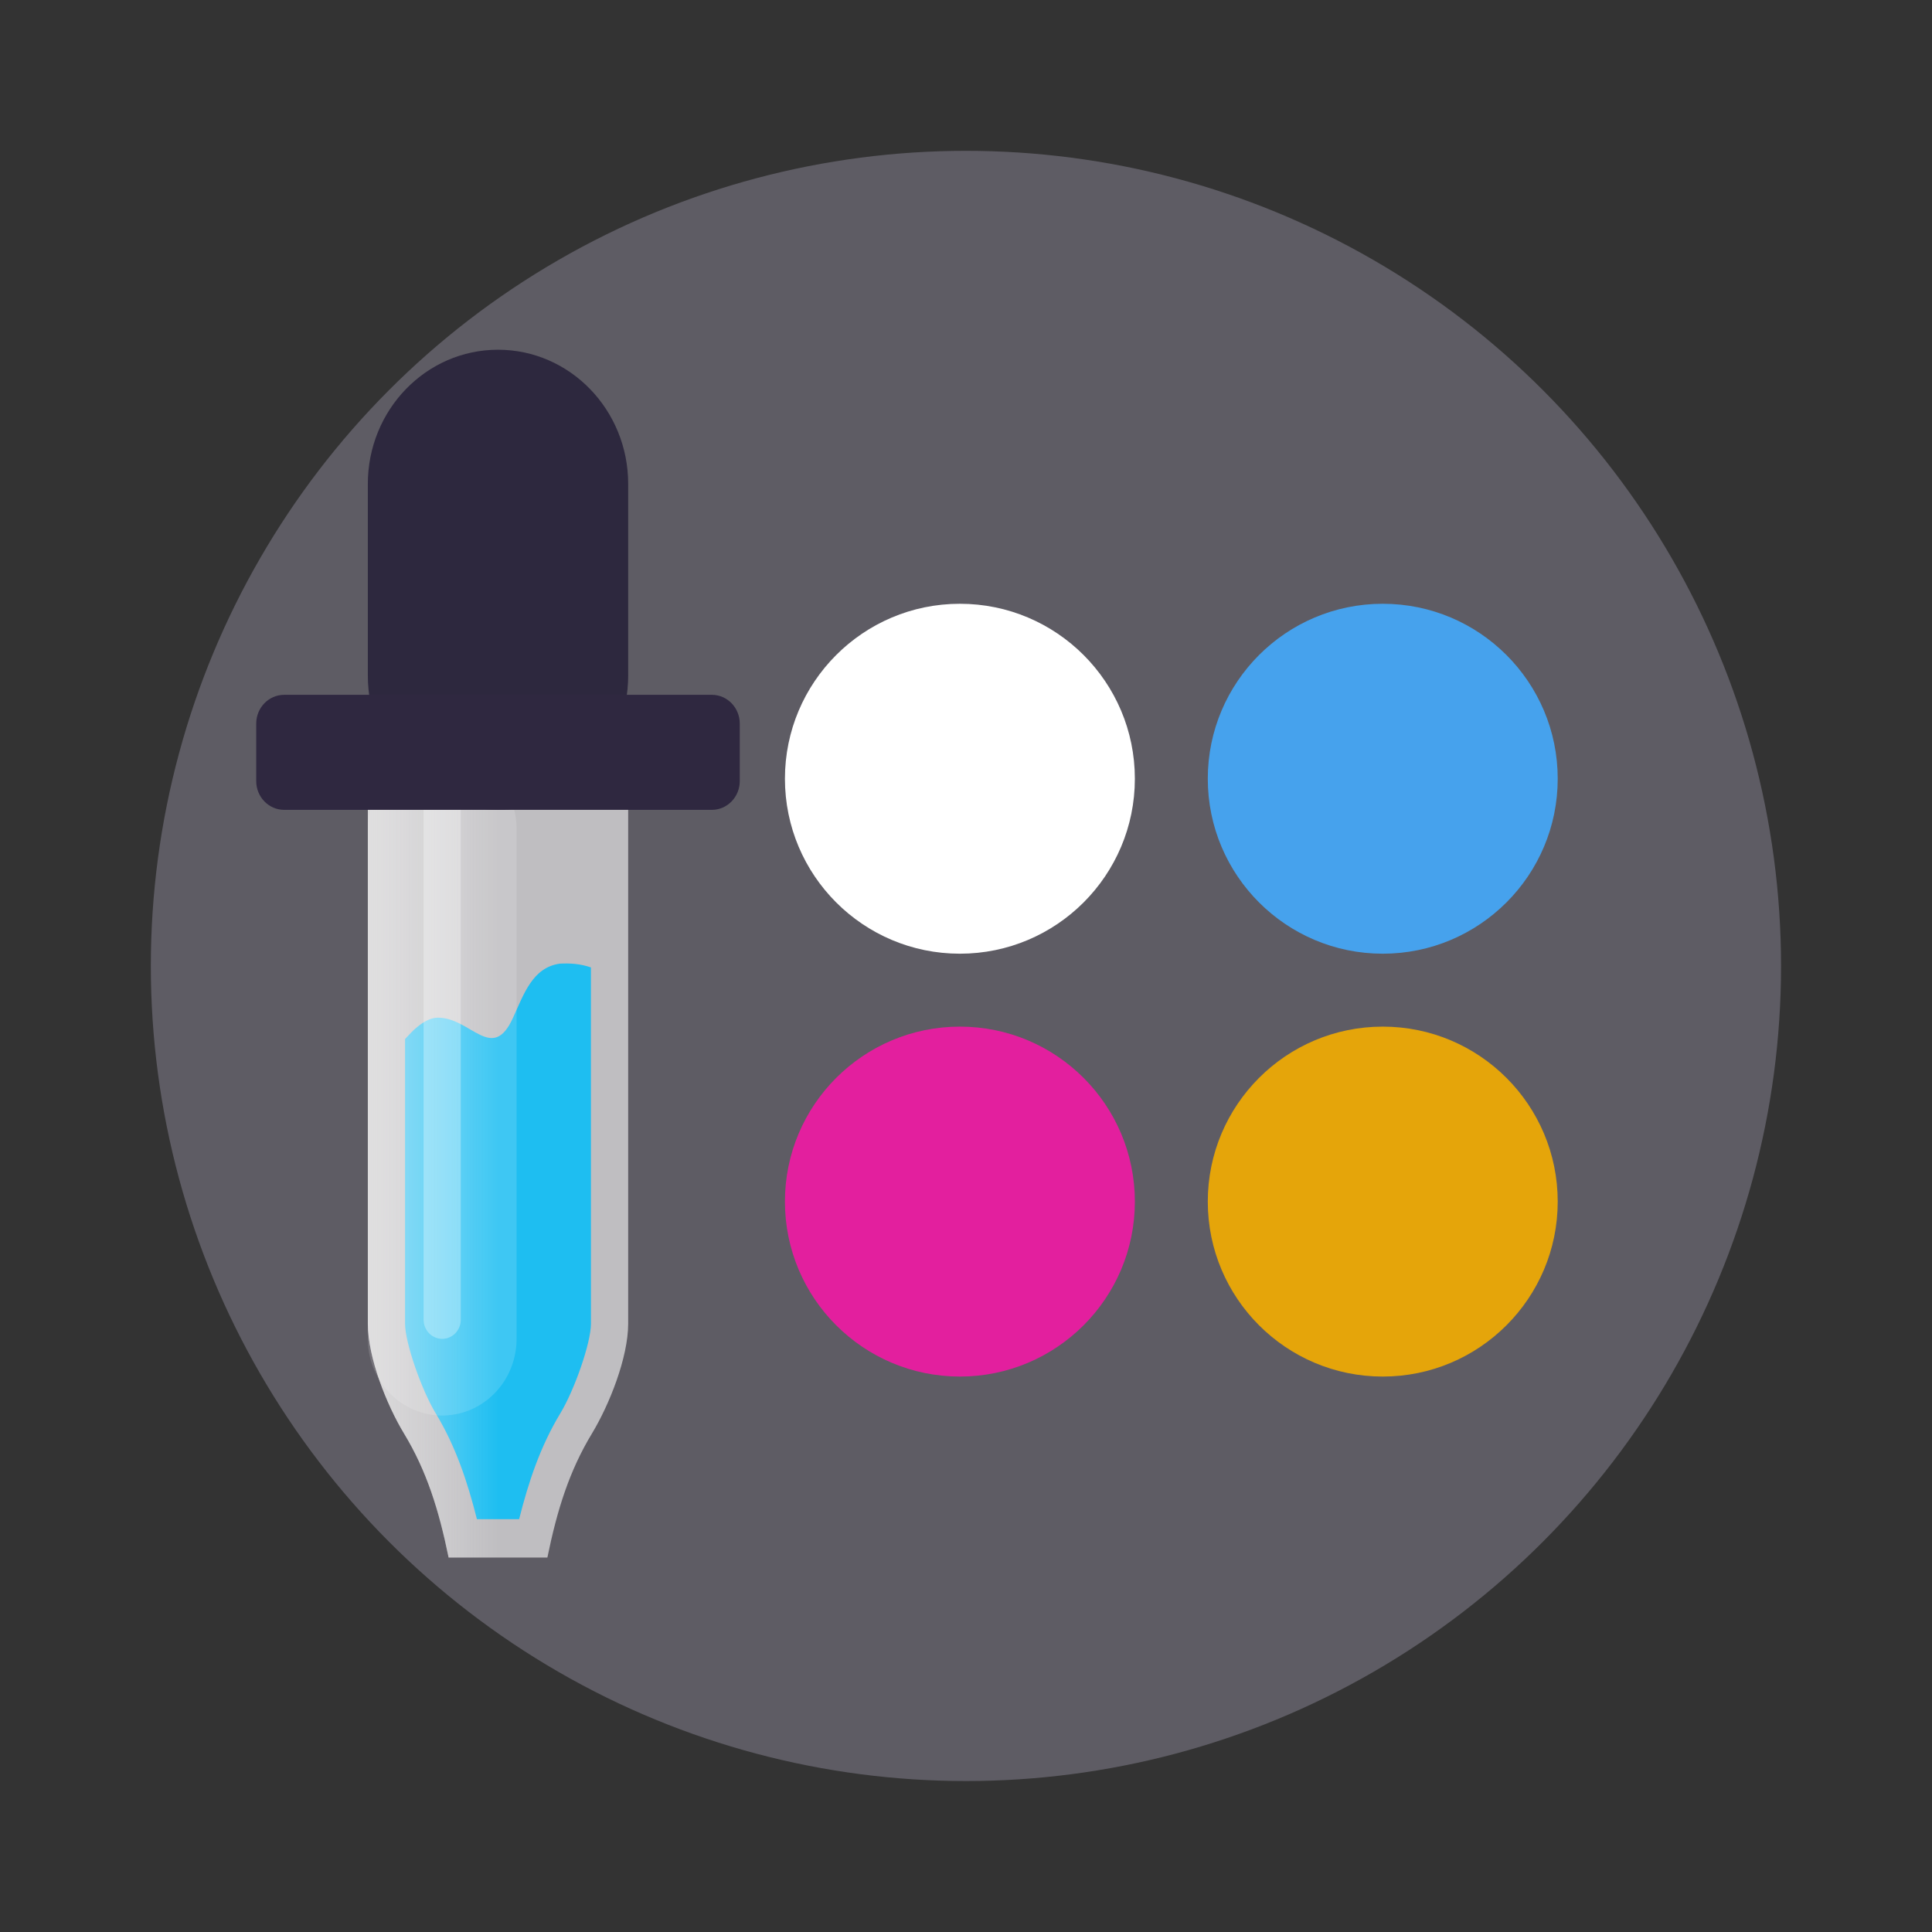 <?xml version="1.0" encoding="UTF-8" standalone="no"?>
<svg
   inkscape:version="1.2.2 (b0a8486541, 2022-12-01)"
   sodipodi:docname="White background.svg"
   id="svg12"
   version="1.1"
   viewBox="0 0 16.933 16.933"
   height="64"
   width="64"
   xmlns:inkscape="http://www.inkscape.org/namespaces/inkscape"
   xmlns:sodipodi="http://sodipodi.sourceforge.net/DTD/sodipodi-0.dtd"
   xmlns="http://www.w3.org/2000/svg"
   xmlns:svg="http://www.w3.org/2000/svg">
  <rect x="0" y="0" width="16.933" height="16.933" fill="#333333" stroke="none"/>
  <defs
     id="defs16">
    <linearGradient
       id="linearGradient1229"
       inkscape:swatch="solid">
      <stop
         style="stop-color:#000000;stop-opacity:1;"
         offset="0"
         id="stop1227" />
    </linearGradient>
    <rect
       x="4.438"
       y="5.592"
       width="31.334"
       height="14.402"
       id="rect2126" />
    <rect
       x="4.438"
       y="5.592"
       width="31.334"
       height="14.402"
       id="rect2126-3" />
    <linearGradient
       id="n"
       gradientUnits="userSpaceOnUse"
       x1="4"
       x2="56"
       y1="38.5"
       y2="38.5"
       gradientTransform="matrix(0.265,0,0,0.265,-9.429,-8.566)">
      <stop
         offset="0"
         stop-color="#ffffff"
         stop-opacity="0"
         id="stop79" />
      <stop
         offset="0.3"
         stop-color="#ffffff"
         stop-opacity="0.263"
         id="stop81" />
      <stop
         offset="1"
         stop-color="#ffffff"
         stop-opacity="0"
         id="stop83" />
    </linearGradient>
    <radialGradient
       id="m"
       cx="30"
       cy="186"
       gradientTransform="matrix(0.315,0,0,0.265,-10.932,-54.073)"
       gradientUnits="userSpaceOnUse"
       r="14">
      <stop
         offset="0"
         stop-color="#9a9996"
         stop-opacity="0"
         id="stop72" />
      <stop
         offset="0.779"
         stop-color="#9a9996"
         stop-opacity="0"
         id="stop74" />
      <stop
         offset="1"
         stop-color="#77767b"
         id="stop76" />
    </radialGradient>
    <linearGradient
       id="l"
       gradientUnits="userSpaceOnUse"
       x1="-2.958"
       x2="62.958"
       y1="42"
       y2="42"
       gradientTransform="matrix(0.265,0,0,0.265,-9.429,-8.566)">
      <stop
         offset="0"
         stop-color="#241f31"
         id="stop63" />
      <stop
         offset="0.288"
         stop-color="#77767b"
         id="stop65" />
      <stop
         offset="0.652"
         stop-color="#2f2840"
         id="stop67" />
      <stop
         offset="1"
         stop-color="#241f31"
         id="stop69" />
    </linearGradient>
    <radialGradient
       id="k"
       cx="26"
       cy="190.167"
       gradientTransform="matrix(0.265,0,0,0.454,-9.429,-91.114)"
       gradientUnits="userSpaceOnUse"
       r="14">
      <stop
         offset="0"
         stop-color="#5e5c64"
         id="stop58" />
      <stop
         offset="1"
         stop-color="#241f31"
         id="stop60" />
    </radialGradient>
    <linearGradient
       id="j"
       gradientUnits="userSpaceOnUse"
       x1="16"
       x2="30"
       y1="86"
       y2="86"
       gradientTransform="matrix(0.265,0,0,0.265,-9.429,-8.566)">
      <stop
         offset="0"
         stop-color="#f6f5f4"
         stop-opacity="0.502"
         id="stop53" />
      <stop
         offset="1"
         stop-color="#ffffff"
         stop-opacity="0"
         id="stop55" />
    </linearGradient>
    <linearGradient
       id="i"
       gradientTransform="matrix(0.214,-0.187,0.214,0.187,-65.787,-17.153)"
       gradientUnits="userSpaceOnUse"
       x1="72.062"
       x2="40.97"
       y1="230.291"
       y2="310.562">
      <stop
         offset="0"
         stop-color="#1ebef1"
         id="stop48" />
      <stop
         offset="1"
         stop-color="#2509e8"
         id="stop50" />
    </linearGradient>
    <clipPath
       id="h">
      <rect
         height="152"
         width="192"
         id="rect45"
         x="0"
         y="0" />
    </clipPath>
    <mask
       id="g">
      <g
         filter="url(#f)"
         id="g42">
        <rect
           fill-opacity="0.3"
           height="128"
           width="128"
           id="rect40"
           x="0"
           y="0" />
      </g>
    </mask>
    <filter
       id="f"
       height="1"
       width="1"
       x="0"
       y="0">
      <feColorMatrix
         in="SourceGraphic"
         type="matrix"
         values="0 0 0 0 1 0 0 0 0 1 0 0 0 0 1 0 0 0 1 0"
         id="feColorMatrix37" />
    </filter>
    <linearGradient
       id="e"
       gradientTransform="matrix(0,-0.265,0.265,0,-60.757,31.121)"
       gradientUnits="userSpaceOnUse"
       x1="50"
       x2="70"
       y1="258"
       y2="258">
      <stop
         offset="0"
         stop-color="#576ce3"
         id="stop30" />
      <stop
         offset="0"
         stop-color="#bb34b1"
         id="stop32" />
      <stop
         offset="1"
         stop-color="#e31f9e"
         id="stop34" />
    </linearGradient>
    <linearGradient
       id="d"
       gradientTransform="matrix(0,-0.265,0.265,0,-51.761,40.116)"
       gradientUnits="userSpaceOnUse"
       x1="84"
       x2="104"
       y1="258"
       y2="258">
      <stop
         offset="0"
         stop-color="#e5a50a"
         id="stop25" />
      <stop
         offset="1"
         stop-color="#f6d32d"
         id="stop27" />
    </linearGradient>
    <linearGradient
       id="c"
       gradientTransform="matrix(0,-0.265,0.265,0,-60.757,21.596)"
       gradientUnits="userSpaceOnUse"
       x1="50"
       x2="70"
       y1="258"
       y2="258">
      <stop
         offset="0"
         stop-color="#c9c8c5"
         id="stop20" />
      <stop
         offset="1"
         stop-color="#f6f5f4"
         id="stop22" />
    </linearGradient>
    <linearGradient
       id="b"
       gradientTransform="matrix(0,-0.265,0.265,0,-51.761,30.592)"
       gradientUnits="userSpaceOnUse"
       x1="84"
       x2="104"
       y1="258"
       y2="258">
      <stop
         offset="0"
         stop-color="#46a2ed"
         id="stop15" />
      <stop
         offset="1"
         stop-color="#41c6f1"
         id="stop17" />
    </linearGradient>
    <linearGradient
       id="a"
       gradientTransform="matrix(0.265,0,0,0.204,-11.545,1.773)"
       gradientUnits="userSpaceOnUse"
       x1="16"
       x2="128"
       y1="74"
       y2="74">
      <stop
         offset="0"
         stop-color="#3d3846"
         id="stop2" />
      <stop
         offset="0.036"
         stop-color="#5e5c64"
         id="stop4" />
      <stop
         offset="0.071"
         stop-color="#3d3846"
         id="stop6" />
      <stop
         offset="0.929"
         stop-color="#3d3846"
         id="stop8" />
      <stop
         offset="0.964"
         stop-color="#5e5c64"
         id="stop10" />
      <stop
         offset="1"
         stop-color="#3d3846"
         id="stop12" />
    </linearGradient>
  </defs>
  <sodipodi:namedview
     id="namedview14"
     pagecolor="#505050"
     bordercolor="#eeeeee"
     borderopacity="1"
     inkscape:showpageshadow="0"
     inkscape:pageopacity="0"
     inkscape:pagecheckerboard="0"
     inkscape:deskcolor="#505050"
     showgrid="false"
     inkscape:zoom="5.6328125"
     inkscape:cx="66.21914"
     inkscape:cy="25.386963"
     inkscape:window-width="1920"
     inkscape:window-height="972"
     inkscape:window-x="0"
     inkscape:window-y="0"
     inkscape:window-maximized="1"
     inkscape:current-layer="g1014" />
  <circle
     cx="8.466"
     cy="8.466"
     fill="#32a3d7"
     style="fill:#5e5c64;fill-opacity:1;stroke-width:1;paint-order:stroke fill markers;stroke:none;stroke-opacity:1"
     id="circle2"
     r="7.144" />
  <g
     id="g1014"
     transform="matrix(0.414,0,0,0.414,5.361,4.128)"
     inkscape:label="g1014">
    <g
       id="g1672"
       transform="translate(0.511,1.745)">
      <path
         d="m 15.813,1.066 c 2.045,0 3.704,1.659 3.704,3.704 0,2.045 -1.659,3.704 -3.704,3.704 -2.045,0 -3.704,-1.659 -3.704,-3.704 0,-2.045 1.659,-3.704 3.704,-3.704 z m 0,0"
         fill="url(#b)"
         id="path90"
         style="fill:#46a2ed;fill-opacity:1;stroke-width:0.265" />
      <path
         d="m 6.861,1.066 c 2.045,0 3.704,1.659 3.704,3.704 0,2.045 -1.659,3.704 -3.704,3.704 -2.045,0 -3.704,-1.659 -3.704,-3.704 0,-2.045 1.659,-3.704 3.704,-3.704 z m 0,0"
         fill="url(#c)"
         id="path92"
         style="fill:#ffffff;fill-opacity:1;stroke-width:0.265" />
      <path
         d="m 15.813,10.018 c 2.045,0 3.704,1.659 3.704,3.704 0,2.045 -1.659,3.704 -3.704,3.704 -2.045,0 -3.704,-1.659 -3.704,-3.704 0,-2.045 1.659,-3.704 3.704,-3.704 z m 0,0"
         fill="url(#d)"
         id="path94"
         style="fill:#e5a50a;fill-opacity:1;stroke-width:0.265" />
      <path
         d="m 6.861,10.018 c 2.045,0 3.704,1.659 3.704,3.704 0,2.045 -1.659,3.704 -3.704,3.704 -2.045,0 -3.704,-1.659 -3.704,-3.704 0,-2.045 1.659,-3.704 3.704,-3.704 z m 0,0"
         fill="url(#e)"
         id="path96"
         style="fill:#e31f9e;fill-opacity:1;stroke-width:0.265" />
    </g>
    <g
       id="g1691"
       transform="matrix(0.744,0,0,0.767,-1.297,4.003)">
      <g
         id="g1666"
         inkscape:label="bttm">
        <path
           d="M -5.195,3.605 V 18.316 c 0,0.934 0.536,2.241 1.03,3.032 0.645,1.034 0.991,2.11 1.268,3.423 h 2.811 C 0.191,23.458 0.537,22.381 1.182,21.348 1.676,20.556 2.213,19.25 2.213,18.316 V 3.605 Z m 0,0"
           fill="#ffffff"
           fill-opacity="0.6"
           id="path102"
           style="stroke-width:0.265" />
        <path
           d="m 0.269,8.379 c -0.776,0.104 -1.022,0.836 -1.332,1.491 -0.589,1.269 -1.203,-0.007 -2.142,0 -0.184,0.001 -0.377,0.095 -0.567,0.243 -0.132,0.099 -0.26,0.239 -0.364,0.347 v 7.855 c 0,0.53 0.47,1.831 0.87,2.472 0.574,0.919 0.906,1.893 1.175,2.925 h 1.201 C -0.622,22.681 -0.289,21.707 0.284,20.788 0.684,20.147 1.154,18.846 1.154,18.316 L 1.153,8.483 C 0.842,8.38 0.564,8.365 0.269,8.379 Z m 0,0"
           fill="url(#i)"
           id="path104"
           style="fill:#1ebef1;fill-opacity:1;stroke-width:0.265" />
        <path
           d="M -5.195,3.605 V 18.316 c 0,0.934 0.536,2.241 1.03,3.032 0.645,1.034 0.991,2.11 1.268,3.423 h 2.811 C 0.191,23.458 0.537,22.381 1.182,21.348 1.676,20.556 2.213,19.25 2.213,18.316 V 3.605 Z m 0,0"
           fill="url(#j)"
           id="path106"
           style="fill:url(#j);stroke-width:0.265" />
        <path
           d="M -3.079,18.735 V 4.663"
           fill="none"
           stroke="#ffffff"
           stroke-linecap="round"
           stroke-opacity="0.141"
           stroke-width="4.233"
           id="path108" />
        <path
           d="M -3.079,18.206 V 4.134"
           fill="none"
           stroke="#ffffff"
           stroke-linecap="round"
           stroke-opacity="0.302"
           stroke-width="1.058"
           id="path110" />
      </g>
      <g
         id="g1659"
         inkscape:label="top">
        <path
           d="m -1.491,-8.566 c 2.045,0 3.704,1.659 3.704,3.704 v 5.292 c 0,2.045 -1.659,3.704 -3.704,3.704 -2.045,0 -3.704,-1.659 -3.704,-3.704 V -4.862 c 0,-2.045 1.659,-3.704 3.704,-3.704 z m 0,0"
           fill="url(#k)"
           id="path112"
           style="fill:#2d283e;fill-opacity:1;stroke-width:0.265" />
        <path
           d="M -7.577,0.959 H 4.594 c 0.438,0 0.794,0.356 0.794,0.794 v 1.587 c 0,0.438 -0.356,0.794 -0.794,0.794 H -7.577 c -0.438,0 -0.794,-0.356 -0.794,-0.794 V 1.753 c 0,-0.438 0.356,-0.794 0.794,-0.794 z m 0,0"
           fill="url(#l)"
           id="path114"
           style="fill:#2f2840;fill-opacity:1;stroke-width:0.265" />
      </g>
    </g>
  </g>
</svg>
